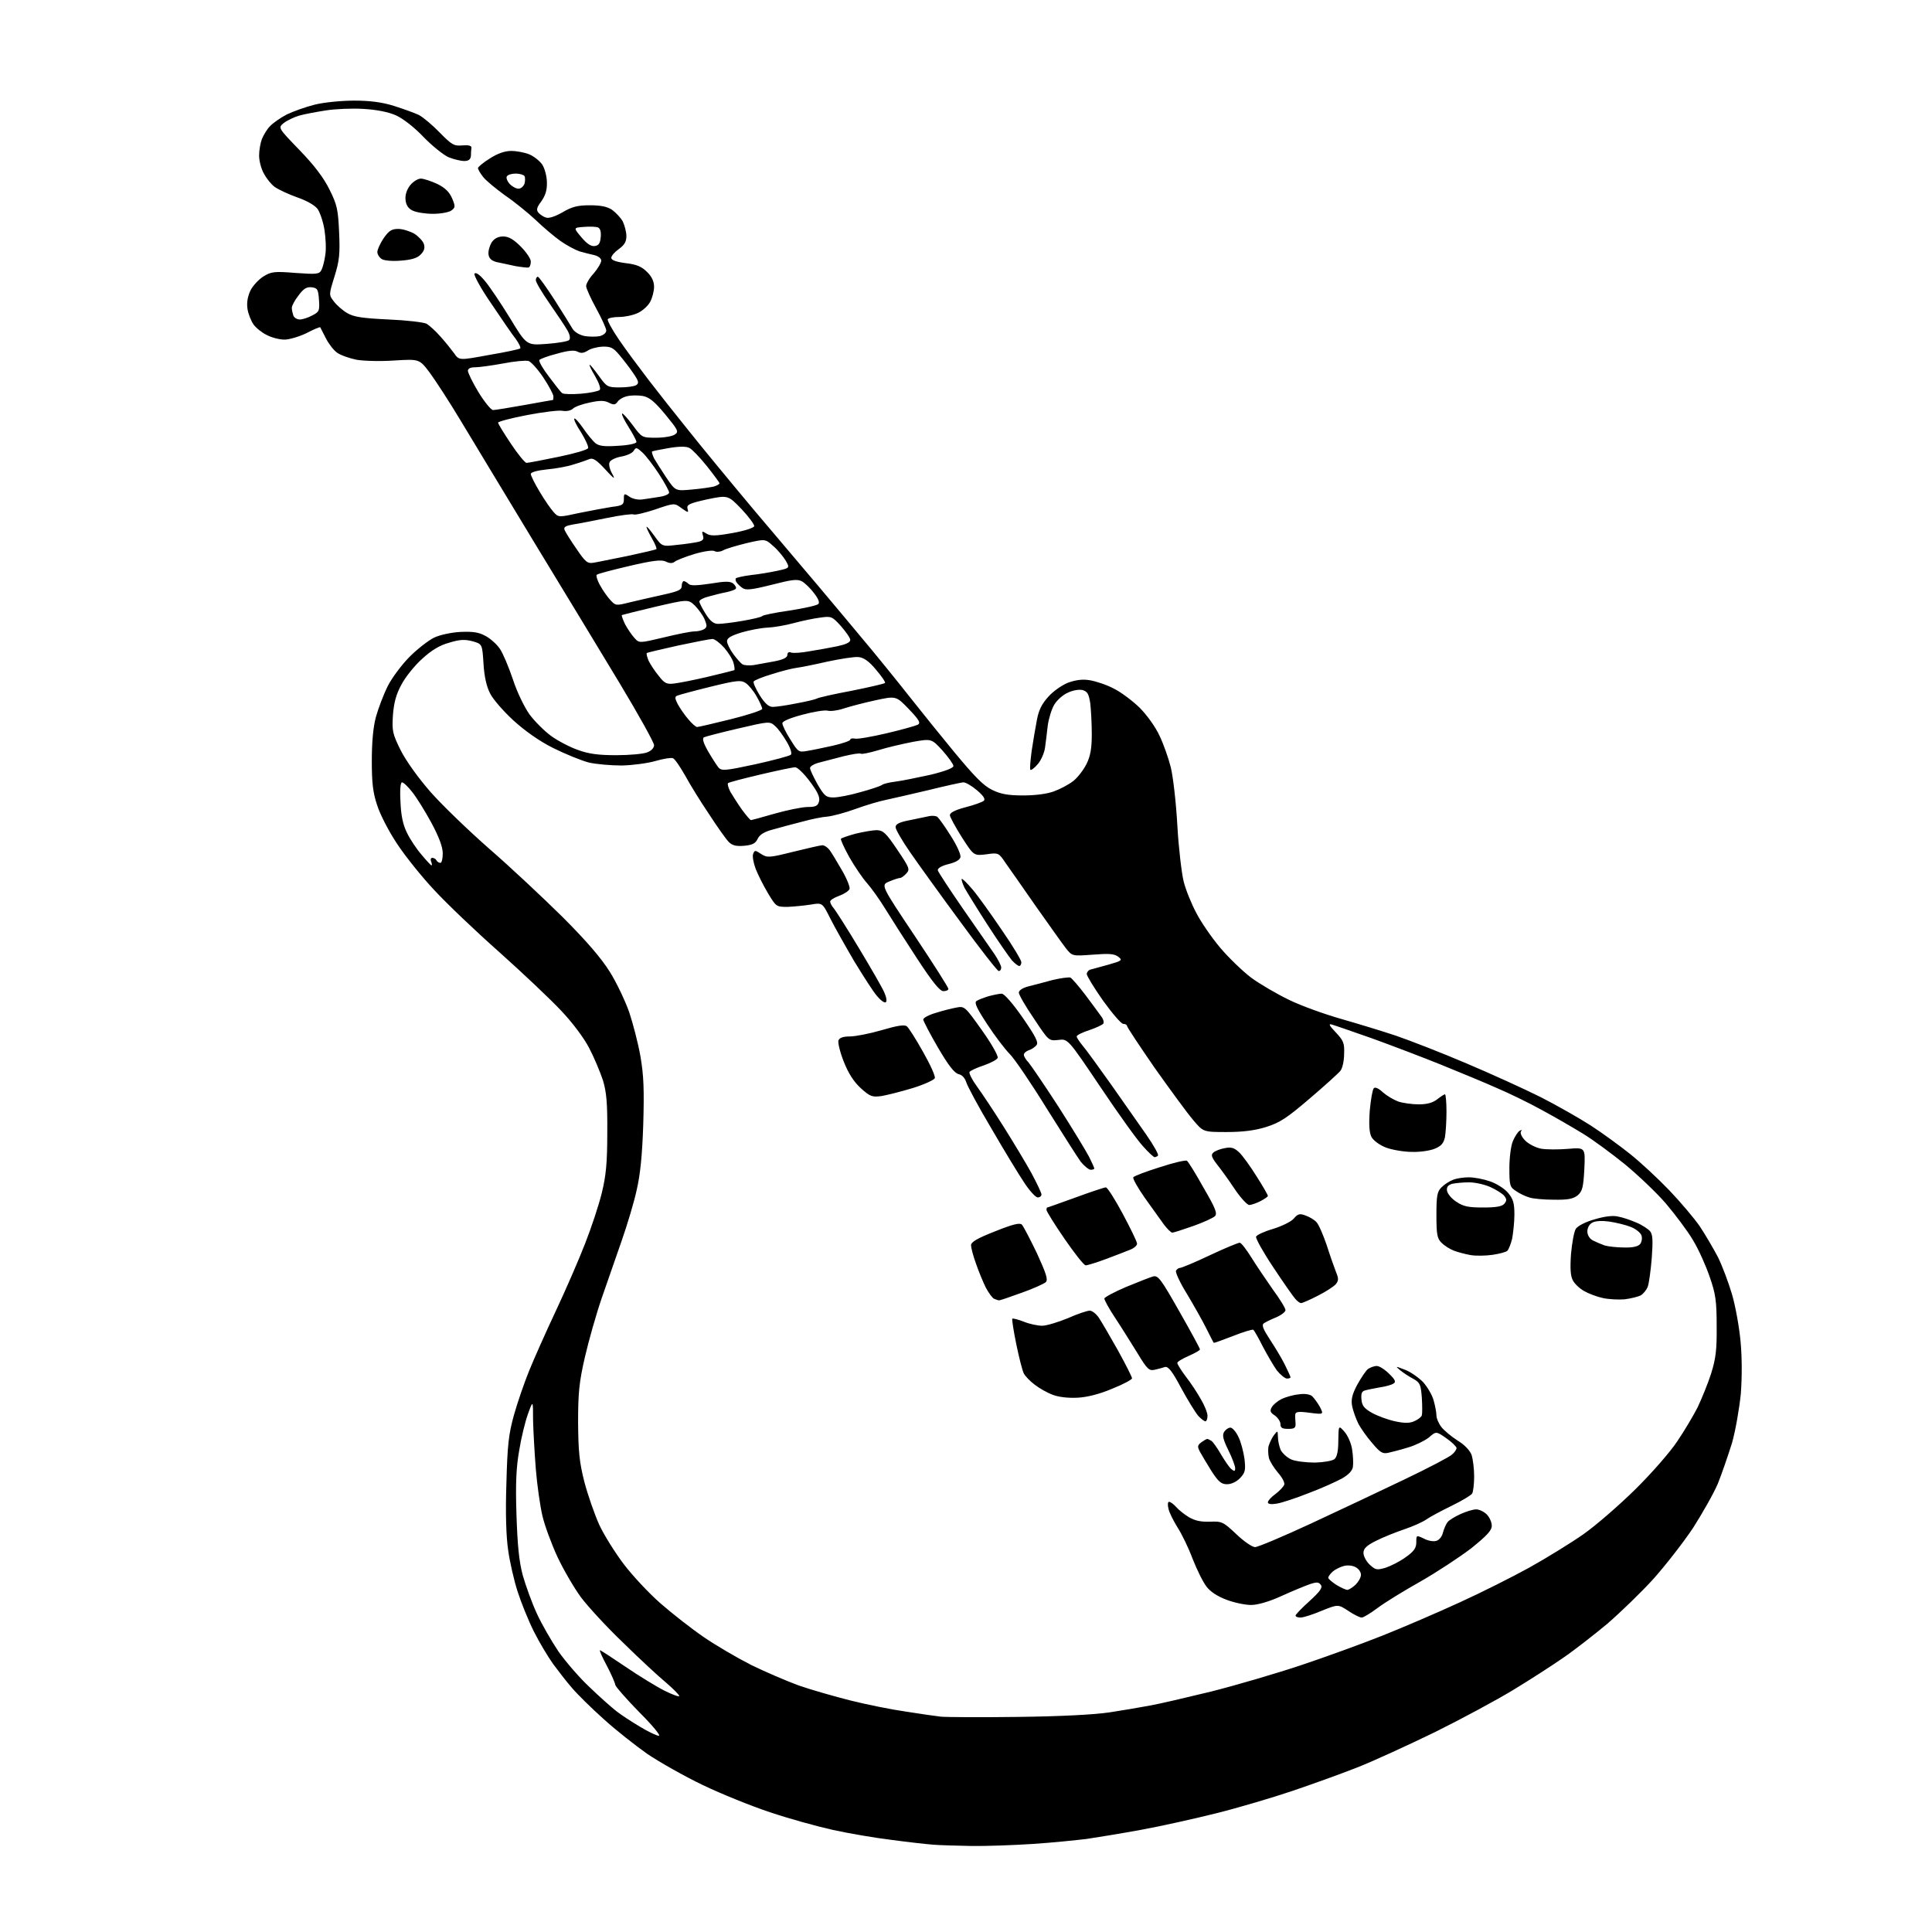 <?xml version="1.0" encoding="UTF-8" standalone="no"?>
<svg 
  version="1.1" 
  xmlns="http://www.w3.org/2000/svg" 
  xmlns:xlink="http://www.w3.org/1999/xlink" 
  xmlns:svg="http://www.w3.org/2000/svg"
  xmlns:rdf="http://www.w3.org/1999/02/22-rdf-syntax-ns#"
  xmlns:cc="http://creativecommons.org/ns#"
  xmlns:dc="http://purl.org/dc/elements/1.1/"
  viewBox="0 0 768 768"
  width="768"
  height="768"
>
<style>svg {background-color: white; }</style>"
<path stroke="none" fill="black" fill-rule="evenodd" d="M386.0,733.8C380.2,733.7 373.5,733.5 371.0,733.3C368.5,733.1 361.1,732.3 354.5,731.4C347.9,730.6 337.3,728.8 331.0,727.4C324.7,726.0 313.5,722.9 306.1,720.4C298.8,718.0 286.7,713.1 279.4,709.6C272.1,706.1 262.2,700.5 257.3,697.2C252.5,693.8 244.6,687.6 239.9,683.3C235.1,679.0 229.5,673.5 227.4,671.0C225.2,668.5 221.9,664.2 219.9,661.5C217.9,658.7 214.4,652.9 212.2,648.5C210.0,644.1 207.1,636.9 205.7,632.5C204.3,628.1 202.6,620.7 202.0,616.2C201.2,610.9 200.9,601.4 201.3,589.7C201.7,574.3 202.2,570.1 204.3,562.5C205.7,557.5 208.4,549.7 210.3,545.0C212.2,540.3 217.0,529.5 221.0,521.0C225.0,512.5 230.2,500.5 232.6,494.3C235.0,488.2 238.0,479.2 239.2,474.3C240.9,467.4 241.4,462.3 241.4,450.5C241.5,438.6 241.1,434.2 239.7,429.5C238.6,426.2 236.2,420.4 234.2,416.6C232.2,412.7 227.5,406.4 223.1,401.8C219.0,397.4 207.9,386.9 198.5,378.5C189.0,370.1 177.4,359.0 172.6,353.8C167.8,348.7 161.2,340.5 157.9,335.5C154.6,330.6 151.0,323.6 149.9,320.0C148.2,315.0 147.8,310.9 147.8,302.5C147.8,295.3 148.3,289.3 149.4,285.1C150.4,281.5 152.5,276.0 154.2,272.6C155.9,269.3 159.8,264.1 162.9,261.0C166.0,257.9 170.3,254.6 172.5,253.5C174.7,252.4 179.4,251.4 183.0,251.2C188.0,251.0 190.3,251.3 193.0,252.8C194.9,253.8 197.5,256.1 198.7,257.9C199.9,259.6 202.2,265.1 203.9,270.1C205.5,275.1 208.5,281.2 210.5,284.0C212.5,286.7 216.3,290.5 219.0,292.5C221.6,294.4 226.5,297.0 229.7,298.1C234.0,299.7 237.9,300.2 245.0,300.2C250.2,300.2 255.7,299.7 257.2,299.1C258.9,298.5 260.0,297.3 260.0,296.2C260.0,295.2 253.8,284.0 246.2,271.4C238.6,258.8 223.2,233.4 212.0,215.0C200.9,196.6 187.9,175.2 183.3,167.5C178.7,159.8 173.0,151.1 170.8,148.1C166.7,142.7 166.7,142.7 156.8,143.3C151.3,143.7 144.5,143.5 141.7,143.0C138.8,142.4 135.4,141.2 134.0,140.2C132.6,139.2 130.6,136.6 129.5,134.4C128.4,132.3 127.4,130.3 127.3,130.1C127.2,129.9 124.7,130.9 121.9,132.4C119.0,133.8 115.0,135.0 113.1,135.0C111.1,135.0 108.0,134.2 106.1,133.2C104.2,132.3 101.8,130.4 100.8,129.0C99.8,127.6 98.7,124.8 98.4,122.9C98.0,120.5 98.4,118.0 99.5,115.6C100.4,113.7 102.8,111.1 104.7,109.9C107.8,108.0 109.0,107.8 117.5,108.5C126.0,109.1 126.9,109.0 127.8,107.3C128.3,106.3 129.0,103.7 129.3,101.4C129.7,99.2 129.5,94.7 129.0,91.5C128.5,88.2 127.2,84.4 126.2,83.0C125.0,81.5 121.8,79.7 118.0,78.4C114.6,77.2 110.6,75.3 109.2,74.3C107.8,73.3 105.9,70.9 104.9,69.0C103.8,67.1 103.0,63.9 103.0,61.8C103.0,59.8 103.5,56.9 104.1,55.3C104.7,53.8 106.1,51.4 107.3,50.2C108.5,48.9 111.5,46.8 114.0,45.5C116.5,44.3 121.5,42.5 125.1,41.6C128.7,40.7 135.7,40.0 140.7,40.0C147.1,40.0 151.8,40.6 156.6,42.1C160.4,43.3 164.8,44.9 166.5,45.7C168.2,46.6 171.9,49.7 174.8,52.7C179.6,57.6 180.5,58.1 183.8,57.8C186.3,57.6 187.5,57.9 187.4,58.8C187.3,59.4 187.2,60.9 187.2,62.0C187.0,63.4 186.3,64.0 184.5,64.0C183.1,64.0 180.3,63.3 178.3,62.5C176.3,61.6 171.8,58.0 168.4,54.5C164.7,50.6 160.3,47.2 157.5,45.9C154.4,44.5 149.7,43.6 144.6,43.3C140.1,43.0 133.3,43.3 129.5,43.9C125.7,44.5 120.8,45.4 118.8,46.0C116.8,46.6 114.1,47.9 112.8,48.9C110.5,50.8 110.5,50.8 119.1,59.7C125.0,65.8 128.7,70.7 131.0,75.4C134.0,81.4 134.4,83.3 134.8,92.3C135.2,100.9 134.9,103.7 133.0,109.8C130.7,117.2 130.7,117.2 132.7,119.8C133.8,121.3 136.2,123.4 138.1,124.5C140.7,126.0 144.0,126.5 154.5,127.0C161.6,127.3 168.4,128.1 169.6,128.7C170.7,129.4 173.2,131.6 175.1,133.8C177.0,135.9 179.4,138.9 180.5,140.4C182.5,143.3 182.5,143.3 194.4,141.1C201.0,140.0 206.5,138.8 206.8,138.5C207.1,138.2 206.3,136.5 205.0,134.7C203.6,133.0 199.3,126.6 195.3,120.7C191.2,114.8 188.3,109.4 188.6,108.8C189.1,108.1 190.6,109.1 192.7,111.6C194.5,113.7 199.0,120.4 202.7,126.4C209.3,137.3 209.3,137.3 217.3,136.7C221.6,136.4 225.7,135.7 226.2,135.2C226.8,134.6 226.6,133.2 225.6,131.4C224.7,129.8 221.5,125.0 218.5,120.7C215.5,116.4 213.0,112.2 213.0,111.4C213.0,110.6 213.4,110.0 213.8,110.0C214.2,110.0 217.2,114.2 220.5,119.3C223.7,124.3 226.9,129.5 227.6,130.7C228.4,132.0 230.4,133.2 232.5,133.6C234.4,133.9 237.1,133.9 238.5,133.6C239.9,133.2 241.0,132.3 241.0,131.4C241.0,130.6 239.2,126.6 237.0,122.6C234.8,118.6 233.0,114.6 233.0,113.7C233.0,112.8 234.3,110.5 236.0,108.7C237.6,106.8 239.0,104.5 239.0,103.6C239.0,102.7 237.8,101.8 236.2,101.4C234.7,101.1 232.1,100.4 230.3,99.9C228.6,99.3 225.2,97.5 222.8,95.8C220.4,94.1 216.0,90.4 213.0,87.5C210.0,84.7 204.5,80.2 200.8,77.7C197.2,75.1 193.2,71.8 192.1,70.4C190.9,68.9 190.0,67.3 190.0,66.8C190.0,66.4 192.1,64.6 194.7,63.0C197.8,61.0 200.7,60.0 203.2,60.0C205.3,60.0 208.6,60.6 210.5,61.4C212.3,62.2 214.6,64.0 215.6,65.5C216.5,66.9 217.4,70.1 217.4,72.5C217.5,75.6 216.8,77.7 215.2,80.0C213.4,82.4 213.1,83.4 214.0,84.5C214.7,85.3 216.0,86.2 217.1,86.5C218.2,86.9 220.8,86.0 223.6,84.4C227.3,82.2 229.6,81.6 234.4,81.6C238.8,81.6 241.3,82.1 243.3,83.4C244.8,84.5 246.8,86.6 247.6,88.1C248.3,89.6 249.0,92.2 249.0,93.9C249.0,96.1 248.2,97.4 246.0,99.0C244.3,100.2 243.0,101.7 243.0,102.5C243.0,103.4 244.9,104.1 248.7,104.6C253.1,105.1 255.1,106.0 257.2,108.1C259.1,109.9 260.0,111.9 260.0,114.0C260.0,115.7 259.3,118.4 258.5,119.9C257.7,121.5 255.5,123.5 253.6,124.4C251.7,125.3 248.4,126.0 246.2,126.0C243.9,126.0 241.9,126.4 241.6,126.9C241.3,127.3 243.3,131.0 246.1,135.1C248.9,139.2 254.2,146.3 257.8,151.0C261.4,155.7 268.5,164.7 273.6,171.0C278.6,177.3 290.3,191.5 299.6,202.6C308.9,213.6 320.6,227.4 325.5,233.2C330.4,239.0 340.1,250.6 347.0,258.9C353.9,267.3 361.5,276.8 364.0,280.0C366.5,283.2 373.3,291.6 379.2,298.8C387.4,308.7 390.9,312.3 394.4,314.0C397.9,315.7 400.8,316.2 406.7,316.2C411.5,316.2 416.2,315.6 418.9,314.6C421.4,313.7 424.8,311.9 426.6,310.5C428.3,309.2 430.7,306.1 431.9,303.7C433.5,300.5 434.0,297.4 434.0,291.8C434.0,287.7 433.7,282.2 433.4,279.6C432.8,275.8 432.3,274.9 430.3,274.3C428.8,274.0 426.4,274.4 424.4,275.4C422.5,276.2 420.1,278.4 419.1,280.1C418.0,281.9 416.9,285.6 416.5,288.4C416.2,291.2 415.7,295.2 415.4,297.3C415.1,299.4 413.8,302.3 412.5,303.8C411.2,305.3 409.9,306.3 409.6,306.0C409.3,305.7 409.6,302.3 410.1,298.5C410.7,294.6 411.6,289.1 412.2,286.1C412.9,282.3 414.2,279.7 416.7,277.0C418.6,274.8 422.1,272.4 424.5,271.4C427.6,270.3 430.3,269.9 433.2,270.4C435.6,270.8 439.9,272.2 442.7,273.7C445.6,275.1 450.2,278.6 453.0,281.3C455.8,284.1 459.3,288.9 460.9,292.4C462.5,295.7 464.5,301.4 465.4,305.0C466.3,308.6 467.5,318.9 468.0,327.9C468.5,336.9 469.7,347.0 470.5,350.3C471.3,353.6 473.6,359.3 475.6,363.0C477.5,366.7 481.8,372.9 485.1,376.8C488.5,380.8 493.9,386.0 497.3,388.6C500.7,391.1 507.5,395.1 512.5,397.5C517.4,399.9 526.7,403.2 533.0,405.0C539.3,406.8 549.2,409.8 554.9,411.7C560.7,413.7 573.3,418.6 582.9,422.7C592.6,426.8 605.8,432.8 612.4,436.1C618.9,439.4 628.0,444.6 632.5,447.5C637.1,450.5 644.1,455.6 648.2,458.9C652.2,462.1 659.1,468.5 663.6,473.2C668.0,477.8 673.5,484.3 675.7,487.5C677.9,490.8 681.1,496.3 682.9,499.7C684.6,503.1 687.1,509.8 688.5,514.5C689.9,519.3 691.4,527.7 691.9,533.3C692.5,539.6 692.5,547.4 692.0,554.1C691.4,559.9 689.9,568.7 688.5,573.6C687.0,578.4 684.5,585.7 682.9,589.7C681.2,593.7 676.7,601.6 673.0,607.4C669.2,613.1 662.1,622.2 657.3,627.6C652.4,633.0 644.1,641.0 638.9,645.5C633.6,649.9 625.8,656.0 621.4,659.0C617.1,662.0 608.1,667.8 601.5,671.8C594.9,675.8 581.0,683.3 570.5,688.5C560.0,693.6 546.1,700.0 539.5,702.6C532.9,705.2 521.2,709.4 513.5,712.0C505.8,714.6 492.3,718.6 483.5,720.8C474.7,723.0 461.2,726.0 453.5,727.4C445.8,728.8 436.1,730.4 432.0,731.0C427.9,731.5 418.2,732.5 410.5,733.0C402.8,733.5 391.8,733.9 386.0,733.8zM261.9,690.0C262.8,690.0 259.3,685.8 254.2,680.7C249.1,675.5 244.8,670.6 244.6,669.8C244.5,669.0 243.0,665.5 241.2,662.1C239.4,658.8 238.2,656.0 238.5,656.0C238.8,656.0 243.4,659.0 248.7,662.6C254.0,666.2 261.0,670.5 264.2,672.1C267.4,673.7 270.0,674.6 270.0,674.2C270.0,673.7 267.6,671.3 264.8,668.9C261.9,666.5 254.2,659.4 247.7,653.0C241.1,646.7 233.6,638.5 230.9,634.9C228.2,631.2 224.0,624.0 221.6,618.9C219.2,613.7 216.5,606.4 215.6,602.5C214.7,598.6 213.5,590.3 213.0,584.0C212.5,577.7 212.0,568.9 211.9,564.5C211.9,556.5 211.9,556.5 209.9,562.0C208.8,565.0 207.2,571.5 206.4,576.5C205.2,583.3 204.9,589.6 205.3,602.0C205.7,614.2 206.3,620.5 207.8,626.2C209.0,630.4 211.5,637.3 213.4,641.4C215.3,645.6 219.2,652.3 222.0,656.5C224.9,660.6 230.4,667.0 234.4,670.7C238.3,674.5 243.1,678.7 245.0,680.2C246.9,681.7 251.2,684.5 254.4,686.4C257.7,688.4 261.1,690.0 261.9,690.0zM404.5,682.5C421.7,682.3 434.9,681.6 441.0,680.7C446.2,679.9 453.4,678.7 457.0,678.0C460.6,677.4 471.6,674.8 481.5,672.4C491.4,669.9 507.4,665.2 517.0,662.0C526.6,658.8 541.2,653.5 549.5,650.2C557.8,646.9 571.5,641.0 580.2,637.0C588.8,633.1 601.3,626.8 608.0,623.1C614.8,619.3 624.4,613.4 629.4,609.9C634.4,606.4 643.7,598.3 650.1,592.0C656.5,585.7 664.0,577.1 666.7,573.0C669.5,568.9 673.1,562.8 674.8,559.5C676.4,556.1 678.9,550.1 680.2,546.0C682.1,539.9 682.5,536.4 682.4,527.0C682.4,517.2 682.0,514.3 679.6,507.5C678.1,503.1 675.2,496.6 673.0,493.0C670.9,489.4 666.0,482.9 662.2,478.4C658.4,474.0 651.0,467.0 645.9,462.8C640.7,458.6 633.4,453.2 629.5,450.8C625.6,448.4 618.2,444.1 613.0,441.3C607.8,438.4 599.7,434.5 595.0,432.5C590.3,430.4 580.4,426.3 573.0,423.3C565.6,420.3 553.2,415.6 545.5,412.8C537.8,410.1 530.6,407.6 529.5,407.3C528.0,406.8 528.3,407.6 531.0,410.4C534.1,413.7 534.5,414.7 534.3,419.1C534.3,421.8 533.6,424.8 532.8,425.7C532.1,426.6 526.6,431.6 520.6,436.7C511.5,444.5 508.7,446.3 503.3,448.0C498.8,449.4 494.0,450.0 487.6,450.0C478.3,450.0 478.3,450.0 474.2,445.1C471.9,442.4 465.1,433.1 459.0,424.5C453.0,415.8 448.0,408.3 448.0,407.8C448.0,407.4 447.3,407.0 446.5,407.0C445.7,407.0 442.1,402.8 438.5,397.8C434.9,392.7 432.0,387.9 432.0,387.2C432.0,386.5 432.6,385.8 433.2,385.5C433.9,385.3 437.2,384.4 440.5,383.5C446.1,381.9 446.3,381.7 444.5,380.3C442.9,379.1 440.8,379.0 434.3,379.5C426.2,380.1 426.2,380.1 423.6,376.8C422.2,375.0 416.9,367.5 411.8,360.3C406.7,353.0 401.3,345.2 399.7,343.0C397.0,339.0 396.9,338.9 392.1,339.6C387.1,340.2 387.1,340.2 382.4,332.9C379.8,328.8 377.7,324.9 377.6,324.1C377.5,323.1 379.6,322.0 383.8,320.9C387.3,320.0 390.6,318.8 391.1,318.3C391.8,317.6 390.8,316.2 388.3,314.1C386.3,312.4 383.9,311.0 383.0,311.0C382.2,311.0 375.9,312.4 369.0,314.1C362.1,315.7 354.5,317.5 352.0,318.0C349.5,318.5 344.1,320.1 340.0,321.6C335.9,323.1 330.9,324.4 329.0,324.6C327.1,324.7 322.6,325.6 319.0,326.6C315.4,327.5 310.2,328.9 307.4,329.7C303.8,330.6 302.0,331.8 301.2,333.4C300.4,335.2 299.2,335.9 295.9,336.2C292.7,336.5 291.1,336.1 289.7,334.7C288.7,333.7 285.2,328.8 281.9,323.7C278.5,318.7 274.2,311.7 272.3,308.2C270.3,304.7 268.2,301.6 267.5,301.4C266.8,301.1 263.7,301.6 260.6,302.5C257.5,303.4 251.5,304.2 247.2,304.3C243.0,304.3 237.0,303.8 234.0,303.1C231.0,302.3 224.6,299.7 219.8,297.3C214.2,294.5 208.5,290.4 204.0,286.3C200.1,282.7 195.9,277.9 194.8,275.6C193.4,272.9 192.5,268.9 192.2,263.8C191.7,256.0 191.7,256.0 187.8,254.9C184.7,254.1 182.7,254.2 178.5,255.5C174.8,256.5 171.5,258.5 167.8,261.9C164.8,264.6 161.1,269.2 159.6,272.1C157.5,275.9 156.6,279.2 156.2,284.2C155.8,290.6 156.0,291.6 159.3,298.3C161.5,302.6 166.3,309.3 171.3,315.0C175.9,320.2 186.4,330.3 194.6,337.5C202.8,344.6 215.8,356.8 223.6,364.5C233.2,374.1 239.1,381.0 242.4,386.3C245.1,390.6 248.5,397.8 250.1,402.3C251.6,406.8 253.7,414.8 254.6,420.0C255.9,427.5 256.1,433.3 255.7,447.0C255.3,459.3 254.5,467.0 253.1,473.0C252.1,477.7 249.4,486.7 247.2,493.0C245.0,499.3 241.4,509.7 239.2,516.0C237.0,522.4 234.0,533.0 232.5,539.5C230.2,549.5 229.8,553.8 229.8,565.5C229.9,577.1 230.3,581.2 232.3,589.1C233.7,594.4 236.4,602.1 238.2,606.1C240.1,610.2 244.5,617.2 247.9,621.7C251.3,626.2 257.9,633.3 262.6,637.4C267.3,641.5 275.1,647.6 279.8,650.8C284.6,654.1 293.0,659.0 298.5,661.8C304.0,664.5 312.6,668.2 317.5,670.0C322.4,671.7 331.8,674.4 338.2,676.0C344.6,677.6 354.5,679.6 360.2,680.4C365.9,681.3 372.1,682.2 374.0,682.4C375.9,682.6 389.6,682.7 404.5,682.5zM517.0,643.0C515.9,643.0 515.0,642.7 515.0,642.2C515.0,641.8 517.5,639.2 520.5,636.5C524.7,632.7 525.8,631.1 525.1,630.1C524.3,628.9 523.5,628.8 520.8,629.7C519.0,630.3 513.9,632.4 509.5,634.4C504.5,636.7 499.9,638.0 497.3,638.0C495.0,638.0 490.6,637.1 487.5,635.9C484.0,634.6 481.1,632.7 479.6,630.7C478.2,628.9 475.8,624.0 474.1,619.7C472.5,615.4 469.8,609.8 468.1,607.2C466.5,604.6 464.8,601.3 464.5,599.8C464.1,598.2 464.2,597.0 464.7,597.0C465.3,597.0 466.5,597.9 467.5,599.0C468.5,600.2 470.8,602.0 472.6,603.1C475.0,604.5 477.3,605.0 480.9,604.9C485.7,604.7 486.2,604.9 491.4,609.8C494.4,612.7 497.8,615.0 498.9,615.0C500.0,615.0 510.0,610.8 521.2,605.6C532.4,600.4 549.1,592.5 558.5,588.0C567.9,583.5 576.3,579.1 577.2,578.2C578.2,577.4 579.0,576.2 579.0,575.6C578.9,575.0 577.1,573.2 574.9,571.7C570.9,568.9 570.9,568.9 567.9,571.5C566.2,572.8 562.5,574.6 559.7,575.4C556.8,576.3 553.3,577.2 551.9,577.5C549.7,578.0 548.7,577.5 545.6,573.8C543.5,571.4 541.0,567.9 540.0,566.0C539.0,564.0 537.9,560.9 537.5,559.0C537.0,556.3 537.5,554.3 539.5,550.5C541.0,547.8 542.9,544.9 543.8,544.2C544.7,543.6 546.2,543.0 547.3,543.0C548.3,543.0 550.5,544.4 552.2,546.1C554.7,548.5 555.0,549.4 553.9,550.0C553.2,550.5 550.7,551.2 548.5,551.5C546.3,551.9 543.7,552.4 542.7,552.7C541.3,553.0 541.0,554.0 541.2,556.3C541.4,558.8 542.3,559.9 545.5,561.7C547.7,562.9 551.8,564.4 554.6,565.0C558.4,565.8 560.4,565.8 562.3,564.9C563.7,564.3 565.1,563.2 565.2,562.6C565.4,562.0 565.4,558.9 565.2,555.6C564.8,550.4 564.5,549.6 561.8,548.1C560.1,547.2 557.8,545.7 556.6,544.7C554.6,543.0 554.6,543.0 558.5,544.5C560.7,545.3 563.9,547.6 565.7,549.4C567.4,551.3 569.3,554.5 569.9,556.7C570.5,558.8 571.0,561.5 571.0,562.6C571.0,563.8 571.9,565.9 573.0,567.3C574.1,568.7 577.0,571.1 579.5,572.7C582.2,574.3 584.4,576.7 585.0,578.4C585.5,580.0 586.0,583.8 586.0,586.9C586.0,590.0 585.6,593.1 585.2,593.7C584.8,594.4 581.1,596.6 577.0,598.6C572.9,600.6 568.4,603.0 567.0,604.0C565.6,605.0 561.6,606.8 558.0,608.0C554.5,609.2 549.5,611.2 546.8,612.6C543.2,614.4 542.0,615.6 542.0,617.3C542.0,618.6 543.1,620.7 544.5,622.0C546.8,624.1 547.3,624.2 550.8,623.2C552.9,622.5 556.5,620.7 558.8,619.0C562.1,616.7 563.0,615.3 563.0,613.1C563.0,610.2 563.0,610.2 566.0,611.6C567.6,612.5 569.9,612.9 571.0,612.5C572.1,612.2 573.3,610.7 573.6,609.2C574.0,607.7 574.8,605.9 575.4,605.1C576.0,604.3 578.3,602.9 580.5,601.9C582.7,600.9 585.5,600.0 586.8,600.0C588.0,600.0 589.9,600.9 591.0,602.0C592.1,603.1 593.0,605.1 593.0,606.5C593.0,608.4 591.1,610.4 584.8,615.5C580.2,619.0 571.1,625.0 564.6,628.7C558.0,632.4 550.4,637.1 547.6,639.2C544.8,641.3 542.0,643.0 541.3,643.0C540.5,643.0 538.1,641.8 535.9,640.3C531.9,637.7 531.9,637.7 525.4,640.3C521.9,641.8 518.1,643.0 517.0,643.0zM535.6,632.0C536.1,632.0 537.6,631.1 538.8,630.0C540.0,628.8 541.0,627.1 541.0,626.0C541.0,624.9 540.1,623.6 538.9,623.0C537.8,622.3 535.6,622.1 534.2,622.5C532.7,622.9 530.7,623.9 529.8,624.7C528.8,625.6 528.0,626.7 528.0,627.2C528.0,627.6 529.5,628.9 531.2,630.0C533.0,631.1 535.0,632.0 535.6,632.0zM507.6,597.7C505.3,598.1 504.0,597.9 504.0,597.2C504.0,596.6 505.3,595.1 507.0,593.9C508.6,592.7 510.2,591.0 510.5,590.2C510.8,589.4 509.7,587.3 508.0,585.4C506.4,583.5 504.7,580.8 504.4,579.5C504.1,578.1 504.0,576.0 504.3,574.8C504.7,573.5 505.6,571.6 506.4,570.5C507.9,568.6 507.9,568.6 508.0,571.2C508.0,572.7 508.5,575.0 509.1,576.4C509.8,577.7 511.7,579.5 513.4,580.2C515.1,580.9 519.3,581.4 522.8,581.4C526.2,581.3 529.7,580.7 530.5,580.0C531.5,579.1 532.0,576.8 532.0,572.6C532.1,566.5 532.1,566.5 534.5,569.2C535.8,570.7 537.2,573.9 537.5,576.3C537.9,578.7 538.0,581.8 537.8,583.1C537.6,584.6 536.1,586.2 533.5,587.7C531.3,588.9 525.4,591.6 520.3,593.5C515.3,595.5 509.5,597.4 507.6,597.7zM487.8,590.0C485.5,590.0 484.4,589.1 481.6,584.8C479.8,581.9 477.7,578.4 477.0,577.1C475.9,575.0 476.0,574.5 477.6,573.3C478.6,572.6 479.6,572.0 479.9,572.0C480.2,572.0 481.0,572.4 481.6,572.8C482.2,573.2 483.9,575.6 485.4,578.2C486.9,580.7 488.7,583.4 489.5,584.0C490.7,585.0 491.0,584.9 491.0,583.6C491.0,582.8 489.8,579.5 488.3,576.5C486.2,572.2 485.8,570.6 486.6,569.2C487.2,568.3 488.3,567.5 489.1,567.5C489.9,567.5 491.3,569.1 492.3,571.2C493.3,573.2 494.3,577.1 494.7,579.9C495.2,584.4 495.0,585.4 493.0,587.5C491.6,589.0 489.5,590.0 487.8,590.0zM512.1,568.0C509.7,568.0 509.0,567.6 509.0,566.1C509.0,565.1 508.0,563.6 506.8,562.7C504.9,561.5 504.7,560.8 505.6,559.3C506.2,558.3 507.9,556.9 509.5,556.1C511.0,555.4 514.0,554.5 516.1,554.3C518.5,553.9 520.6,554.2 521.6,555.0C522.4,555.8 523.8,557.7 524.7,559.3C526.2,562.3 526.2,562.3 520.6,561.6C516.3,561.0 515.0,561.2 514.9,562.2C514.8,562.9 514.9,564.5 515.0,565.8C515.1,567.6 514.6,568.0 512.1,568.0zM479.2,565.0C478.7,565.0 477.4,564.0 476.3,562.8C475.2,561.5 472.1,556.5 469.5,551.7C466.0,545.1 464.4,543.1 463.1,543.4C462.2,543.7 460.4,544.2 459.0,544.5C456.8,545.0 456.0,544.3 452.1,537.8C449.6,533.8 445.7,527.5 443.3,523.9C440.9,520.3 439.0,516.8 439.0,516.2C439.0,515.7 442.9,513.6 447.6,511.6C452.4,509.6 457.3,507.7 458.4,507.4C460.4,506.9 461.6,508.6 468.8,521.3C473.3,529.2 477.0,536.0 477.0,536.4C477.0,536.8 475.0,537.9 472.5,539.0C470.0,540.1 468.0,541.3 468.0,541.8C468.0,542.3 469.5,544.7 471.3,547.1C473.2,549.5 475.9,553.6 477.3,556.1C478.8,558.6 480.0,561.6 480.0,562.8C480.0,564.0 479.6,565.0 479.2,565.0zM428.5,555.6C424.8,555.8 421.0,555.4 418.6,554.5C416.4,553.7 413.2,551.9 411.4,550.5C409.5,549.1 407.6,547.1 407.0,546.0C406.4,544.9 405.1,539.7 404.0,534.4C402.9,529.0 402.2,524.5 402.4,524.2C402.7,524.0 404.7,524.5 407.0,525.4C409.2,526.3 412.5,527.0 414.3,527.0C416.0,527.0 420.6,525.6 424.5,524.0C428.3,522.3 432.2,521.0 433.2,521.0C434.1,521.0 435.7,522.2 436.8,523.8C437.8,525.3 441.2,531.1 444.4,536.8C447.5,542.4 450.0,547.4 450.0,547.9C450.0,548.4 446.5,550.3 442.2,552.0C437.3,554.1 432.3,555.4 428.5,555.6zM511.6,548.0C510.8,548.0 509.0,546.5 507.6,544.8C506.3,543.0 503.8,538.7 502.0,535.3C500.3,531.9 498.6,528.9 498.2,528.6C497.8,528.4 494.1,529.5 490.1,531.1C486.0,532.7 482.6,533.9 482.5,533.8C482.3,533.6 481.0,531.0 479.5,528.0C478.0,525.0 474.5,518.8 471.8,514.3C469.0,509.8 467.1,505.6 467.5,505.1C467.8,504.5 468.6,504.0 469.1,504.0C469.7,504.0 475.0,501.8 480.9,499.0C486.8,496.2 492.2,494.0 492.8,494.0C493.4,494.0 495.4,496.6 497.4,499.8C499.3,502.9 503.2,508.6 505.9,512.5C508.7,516.3 511.0,520.0 511.0,520.8C511.0,521.5 509.3,522.8 507.2,523.7C505.2,524.5 503.0,525.6 502.3,526.1C501.5,526.8 502.2,528.5 504.7,532.3C506.6,535.2 509.3,539.6 510.6,542.2C511.9,544.8 513.0,547.2 513.0,547.5C513.0,547.8 512.3,548.0 511.6,548.0zM517.2,518.0C516.7,518.0 515.6,517.2 514.8,516.2C514.0,515.3 510.0,509.6 506.1,503.7C502.1,497.7 499.1,492.3 499.3,491.6C499.6,490.9 502.6,489.5 506.1,488.5C509.6,487.4 513.3,485.6 514.3,484.4C515.9,482.5 516.7,482.3 519.0,483.2C520.5,483.7 522.5,484.9 523.3,485.8C524.2,486.7 526.0,490.9 527.4,495.0C528.7,499.1 530.4,503.9 531.1,505.7C532.2,508.3 532.1,509.1 531.0,510.5C530.2,511.4 527.0,513.5 523.8,515.1C520.7,516.7 517.7,518.0 517.2,518.0zM397.1,516.9C396.8,516.9 395.9,516.6 395.2,516.3C394.5,516.0 393.0,514.0 391.8,511.7C390.7,509.4 388.9,505.1 387.9,502.1C386.8,499.1 386.0,495.9 386.0,495.0C386.0,493.7 388.6,492.2 395.5,489.5C402.7,486.6 405.4,486.0 406.2,486.8C406.8,487.4 409.5,492.6 412.2,498.2C415.9,506.3 416.7,508.7 415.7,509.7C415.0,510.3 410.7,512.3 406.1,513.9C401.4,515.6 397.4,517.0 397.1,516.9zM645.8,516.5C643.4,516.7 639.5,516.5 637.2,516.0C634.8,515.5 631.4,514.2 629.7,513.2C627.9,512.2 625.9,510.3 625.2,508.9C624.3,507.2 624.1,504.2 624.5,498.5C624.9,494.1 625.7,489.6 626.4,488.5C627.2,487.3 630.3,485.7 633.9,484.7C637.9,483.5 641.2,483.1 643.2,483.6C645.0,483.9 648.2,485.0 650.5,486.0C652.7,486.9 655.1,488.5 655.9,489.4C657.0,490.7 657.1,493.1 656.6,500.1C656.2,505.0 655.5,510.2 655.0,511.5C654.5,512.8 653.2,514.4 652.1,515.0C651.0,515.5 648.2,516.2 645.8,516.5zM431.6,503.0C430.9,503.0 427.2,498.3 423.2,492.5C419.2,486.7 416.0,481.5 416.0,481.0C416.0,480.4 416.1,480.0 416.3,480.0C416.5,480.0 421.5,478.2 427.6,476.0C433.6,473.8 439.0,472.0 439.6,472.0C440.2,472.0 443.2,476.7 446.3,482.5C449.4,488.3 452.0,493.6 452.0,494.4C452.0,495.1 450.8,496.2 449.2,496.8C447.7,497.4 443.4,499.1 439.6,500.5C435.9,501.9 432.2,503.0 431.6,503.0zM593.4,498.8C590.7,499.2 586.7,499.3 584.5,498.9C582.3,498.5 579.3,497.7 577.8,497.1C576.3,496.5 574.2,495.2 573.0,494.0C571.3,492.3 571.0,490.7 571.0,483.0C571.0,475.3 571.3,473.7 573.0,472.0C574.2,470.8 576.2,469.5 577.6,469.0C579.0,468.4 581.8,468.0 583.9,468.0C586.0,468.0 589.7,468.7 592.3,469.6C594.9,470.5 598.1,472.5 599.5,474.2C601.5,476.6 602.0,478.2 602.0,482.8C602.0,485.9 601.5,490.2 601.1,492.4C600.6,494.5 599.7,496.7 599.2,497.2C598.7,497.7 596.1,498.4 593.4,498.8zM645.6,495.9C649.0,496.0 651.2,495.5 652.0,494.5C652.6,493.7 652.9,492.2 652.5,491.1C652.2,490.1 650.3,488.5 648.2,487.7C646.2,486.9 642.4,486.0 639.8,485.6C636.9,485.2 634.3,485.3 633.0,486.0C631.8,486.6 631.0,488.1 631.0,489.5C631.0,491.0 631.9,492.4 633.2,493.1C634.4,493.7 636.5,494.6 637.9,495.1C639.3,495.5 642.8,495.9 645.6,495.9zM466.0,490.0C465.5,490.0 464.0,488.5 462.7,486.8C461.4,485.0 458.0,480.2 455.1,476.2C452.3,472.2 450.2,468.5 450.5,468.0C450.8,467.5 455.5,465.7 461.0,464.0C466.4,462.2 471.3,461.1 471.8,461.4C472.3,461.7 475.3,466.5 478.4,472.1C483.3,480.5 484.0,482.4 482.9,483.5C482.1,484.2 478.2,486.0 474.2,487.4C470.2,488.8 466.5,490.0 466.0,490.0zM589.5,480.0C594.7,480.0 597.1,479.6 598.0,478.5C599.0,477.3 599.0,476.7 597.9,475.3C597.1,474.4 594.7,472.9 592.5,471.9C590.3,470.9 586.5,470.0 584.0,470.0C581.5,470.0 578.5,470.3 577.2,470.6C575.6,471.1 575.0,471.9 575.2,473.3C575.4,474.5 577.0,476.5 578.9,477.7C581.7,479.6 583.7,480.0 589.5,480.0zM496.6,479.0C495.8,479.0 493.2,476.2 490.9,472.8C488.6,469.3 485.4,464.9 483.8,462.9C481.5,459.9 481.3,459.0 482.4,458.1C483.1,457.5 485.1,456.7 486.9,456.4C489.4,455.9 490.6,456.2 492.6,458.1C493.9,459.3 497.0,463.6 499.5,467.6C502.0,471.5 504.0,475.0 504.0,475.4C504.0,475.7 502.7,476.6 501.0,477.5C499.4,478.3 497.4,479.0 496.6,479.0zM617.6,476.9C613.7,476.9 609.3,476.5 607.9,476.0C606.5,475.6 604.1,474.5 602.7,473.5C600.2,471.9 600.0,471.3 600.0,464.4C600.0,460.3 600.6,455.4 601.4,453.6C602.2,451.7 603.4,449.9 604.1,449.5C604.9,449.0 605.1,449.1 604.6,449.8C604.2,450.5 605.0,452.1 606.3,453.4C607.7,454.8 610.5,456.2 612.5,456.6C614.6,457.0 619.4,457.0 623.2,456.7C630.2,456.1 630.2,456.1 629.8,464.7C629.4,472.1 629.0,473.6 627.1,475.2C625.3,476.6 623.2,477.0 617.6,476.9zM412.5,476.0C411.7,476.0 409.3,473.4 407.2,470.2C405.1,467.1 399.2,457.4 394.1,448.6C388.9,439.9 384.5,431.6 384.1,430.2C383.6,428.6 382.5,427.3 381.1,427.0C379.4,426.6 377.0,423.5 372.9,416.5C369.7,411.0 367.1,406.0 367.0,405.3C367.0,404.6 369.3,403.4 372.1,402.6C374.9,401.7 378.6,400.8 380.3,400.5C383.4,399.9 383.7,400.2 390.3,409.5C394.1,414.8 396.9,419.8 396.6,420.5C396.4,421.2 393.9,422.5 391.1,423.5C388.3,424.4 385.8,425.6 385.4,426.1C385.1,426.6 386.4,429.2 388.3,431.8C390.2,434.4 395.0,441.6 398.9,447.8C402.8,454.0 407.8,462.3 410.0,466.3C412.2,470.4 414.0,474.2 414.0,474.8C414.0,475.5 413.3,476.0 412.5,476.0zM433.6,465.0C432.8,465.0 431.0,463.5 429.6,461.8C428.3,460.0 422.2,450.4 416.0,440.5C409.9,430.6 403.3,420.9 401.4,419.0C399.5,417.1 395.4,411.7 392.4,407.1C388.2,400.7 387.2,398.5 388.2,397.9C388.9,397.4 391.1,396.6 393.0,396.0C394.9,395.5 397.3,395.0 398.2,395.0C399.2,395.0 402.6,398.9 406.5,404.5C411.8,412.2 412.9,414.4 412.0,415.5C411.3,416.3 410.0,417.2 408.9,417.5C407.9,417.9 407.0,418.6 407.0,419.3C407.0,419.9 407.8,421.3 408.9,422.4C409.9,423.6 415.3,431.5 420.8,440.0C426.3,448.6 431.7,457.5 432.9,459.8C434.0,462.0 435.0,464.2 435.0,464.5C435.0,464.8 434.3,465.0 433.6,465.0zM459.0,460.0C458.6,460.0 456.5,458.1 454.4,455.7C452.2,453.4 444.6,442.8 437.5,432.2C424.5,412.9 424.5,412.9 420.7,413.4C416.9,413.8 416.9,413.8 411.0,404.9C407.7,400.1 405.0,395.4 405.0,394.6C405.0,393.7 406.5,392.7 408.8,392.1C410.8,391.6 415.1,390.5 418.3,389.6C421.6,388.8 424.8,388.4 425.5,388.6C426.1,388.9 428.9,392.1 431.6,395.7C434.3,399.3 437.1,403.1 437.8,404.1C438.6,405.1 438.9,406.3 438.6,406.9C438.2,407.4 435.7,408.6 433.0,409.5C430.2,410.4 428.0,411.5 428.0,412.0C428.0,412.5 429.1,414.1 430.4,415.7C431.7,417.2 436.7,424.1 441.6,431.0C446.4,437.9 452.8,446.9 455.7,451.1C458.6,455.3 460.7,459.0 460.3,459.4C460.0,459.7 459.3,460.0 459.0,460.0zM561.3,457.9C558.1,457.9 553.5,457.1 551.0,456.2C548.4,455.2 546.0,453.4 545.2,452.0C544.3,450.2 544.1,447.2 544.5,441.5C544.9,437.1 545.6,433.1 546.1,432.6C546.6,432.0 548.0,432.6 549.7,434.2C551.3,435.6 554.0,437.2 555.9,437.9C557.8,438.5 561.4,439.0 564.0,439.0C567.2,439.0 569.5,438.4 571.3,437.0C572.7,435.9 574.1,435.0 574.4,435.0C574.7,435.0 575.0,438.1 575.0,441.9C575.0,445.7 574.7,450.2 574.4,452.0C573.9,454.4 572.9,455.6 570.4,456.6C568.6,457.4 564.5,458.0 561.3,457.9zM350.4,435.7C346.7,436.2 345.9,435.9 342.2,432.6C339.4,430.0 337.3,426.8 335.4,422.0C333.9,418.2 333.0,414.4 333.3,413.6C333.7,412.5 335.2,412.0 337.9,412.0C340.0,412.0 345.7,410.9 350.5,409.5C356.6,407.7 359.6,407.2 360.5,408.0C361.2,408.5 364.1,413.1 366.9,418.1C369.8,423.2 371.9,427.8 371.6,428.6C371.3,429.3 367.4,431.1 362.9,432.5C358.3,433.9 352.7,435.3 350.4,435.7zM352.1,398.4C351.6,398.8 350.0,397.6 348.6,395.9C347.1,394.2 343.1,387.9 339.5,382.0C336.0,376.0 331.7,368.4 330.0,365.0C326.9,358.8 326.9,358.8 322.2,359.6C319.6,360.0 315.5,360.4 313.0,360.5C308.6,360.5 308.5,360.4 305.3,355.1C303.5,352.1 301.3,347.7 300.4,345.4C299.5,343.0 299.0,340.3 299.4,339.4C300.0,337.9 300.2,337.9 302.6,339.5C305.0,341.0 305.7,341.0 315.3,338.6C321.0,337.2 326.2,336.0 326.9,336.0C327.7,336.0 328.9,336.8 329.7,337.8C330.4,338.7 332.6,342.3 334.6,345.8C336.6,349.2 338.0,352.7 337.7,353.4C337.4,354.2 335.5,355.4 333.6,356.1C331.6,356.8 330.0,357.8 330.0,358.4C330.0,358.9 330.6,360.1 331.3,360.9C332.1,361.8 336.7,369.0 341.5,377.0C346.3,385.0 350.9,392.9 351.6,394.7C352.4,396.5 352.6,398.1 352.1,398.4zM375.0,394.0C373.6,394.0 370.6,390.3 364.4,380.8C359.7,373.6 354.0,364.7 351.8,361.1C349.6,357.5 346.3,352.9 344.6,351.0C342.9,349.1 339.7,344.4 337.6,340.7C335.5,336.9 334.0,333.6 334.3,333.4C334.6,333.1 337.2,332.2 340.1,331.4C343.1,330.7 346.9,330.0 348.5,330.0C351.1,330.1 352.2,331.1 356.7,337.8C361.5,344.9 361.8,345.6 360.3,347.2C359.4,348.2 358.3,349.0 357.8,349.0C357.3,349.0 355.4,349.6 353.5,350.4C350.1,351.8 350.1,351.8 363.6,372.0C371.0,383.1 377.0,392.5 377.0,393.1C377.0,393.6 376.1,394.0 375.0,394.0zM397.0,386.0C396.5,386.0 389.6,377.2 381.8,366.5C373.9,355.8 364.9,343.3 361.8,338.8C358.6,334.2 356.0,329.7 356.0,328.8C356.0,327.6 357.5,326.8 361.8,326.0C364.9,325.4 368.4,324.6 369.5,324.4C370.6,324.2 372.0,324.3 372.6,324.7C373.2,325.2 375.6,328.5 377.9,332.2C380.3,335.9 382.0,339.7 381.8,340.7C381.6,341.8 379.9,342.8 377.0,343.5C374.2,344.2 372.6,345.2 372.8,346.0C373.0,346.7 377.5,353.6 382.9,361.4C388.3,369.1 393.9,377.3 395.4,379.4C396.8,381.5 398.0,383.9 398.0,384.6C398.0,385.4 397.6,386.0 397.0,386.0zM405.2,384.0C404.7,384.0 403.4,383.0 402.3,381.8C401.2,380.5 396.8,374.2 392.6,367.7C388.4,361.2 384.3,354.5 383.4,352.9C382.6,351.2 382.1,349.6 382.3,349.4C382.5,349.1 384.5,351.1 386.7,353.7C388.9,356.3 394.1,363.6 398.3,369.8C402.6,376.0 406.0,381.7 406.0,382.5C406.0,383.3 405.6,384.0 405.2,384.0zM171.5,344.0C171.8,344.0 171.7,343.3 171.4,342.5C171.0,341.7 171.3,341.0 171.8,341.0C172.4,341.0 173.2,341.4 173.5,342.0C173.8,342.6 174.5,343.0 175.1,343.0C175.6,343.0 176.0,341.3 176.0,339.2C176.0,336.7 174.5,332.7 171.5,327.1C169.0,322.5 165.6,317.0 163.9,314.9C162.2,312.7 160.4,311.0 159.8,311.0C159.2,311.0 158.9,313.9 159.2,318.8C159.4,324.2 160.2,327.9 161.8,331.1C163.0,333.6 165.6,337.5 167.6,339.8C169.5,342.1 171.3,344.0 171.5,344.0zM298.5,326.0C298.8,326.0 302.9,324.9 307.7,323.5C312.6,322.1 318.4,320.9 320.8,320.8C324.3,320.8 325.1,320.4 325.6,318.5C326.0,316.9 325.0,314.7 321.9,310.6C319.6,307.5 317.0,305.0 316.1,305.0C315.2,305.0 309.0,306.3 302.2,307.9C295.4,309.5 289.7,311.0 289.4,311.3C289.1,311.6 289.5,313.1 290.3,314.7C291.2,316.2 293.2,319.4 294.9,321.8C296.6,324.1 298.2,326.0 298.5,326.0zM331.3,317.0C333.1,317.0 337.9,316.1 342.0,314.9C346.1,313.8 349.9,312.5 350.5,312.1C351.0,311.6 353.5,311.0 356.0,310.7C358.5,310.4 364.7,309.1 369.8,308.0C375.6,306.6 379.0,305.3 379.0,304.5C379.0,303.8 377.0,301.0 374.7,298.4C370.3,293.6 370.3,293.6 362.9,294.9C358.8,295.7 352.7,297.1 349.2,298.2C345.8,299.2 342.6,299.9 342.2,299.6C341.7,299.3 338.7,299.8 335.4,300.6C332.2,301.4 327.8,302.6 325.8,303.1C323.7,303.6 322.0,304.6 322.0,305.3C322.0,306.0 323.4,308.9 325.0,311.8C327.7,316.4 328.4,317.0 331.3,317.0zM300.3,303.8C307.5,302.2 313.9,300.5 314.4,300.0C314.9,299.5 314.2,297.3 312.7,294.8C311.3,292.4 309.3,289.6 308.1,288.6C306.0,286.7 305.8,286.7 293.4,289.6C286.5,291.2 280.4,292.8 279.8,293.1C279.1,293.6 279.6,295.4 281.5,298.7C283.0,301.3 284.9,304.2 285.6,305.1C286.9,306.5 288.2,306.4 300.3,303.8zM320.9,298.5C322.9,298.2 327.5,297.2 331.2,296.4C335.0,295.5 338.0,294.5 338.0,294.0C338.0,293.6 338.8,293.4 339.8,293.6C340.7,293.9 346.4,292.9 352.4,291.5C358.4,290.1 364.0,288.5 364.8,288.1C366.1,287.4 365.4,286.2 361.3,281.9C356.2,276.6 356.2,276.6 347.9,278.4C343.3,279.4 337.6,280.9 335.2,281.7C332.8,282.5 330.0,282.8 329.0,282.5C327.9,282.2 323.4,282.9 319.0,284.1C314.1,285.4 311.0,286.7 311.0,287.5C311.0,288.3 312.4,291.2 314.2,294.0C317.3,299.0 317.5,299.1 320.9,298.5zM277.1,289.0C277.6,289.0 283.7,287.6 290.5,285.9C297.4,284.2 303.0,282.3 303.0,281.8C303.0,281.2 302.0,279.0 300.8,276.9C299.6,274.7 297.6,272.3 296.4,271.5C294.5,270.3 293.0,270.4 282.4,273.0C275.9,274.6 270.0,276.2 269.3,276.5C268.2,276.9 268.2,277.5 269.4,279.9C270.3,281.5 272.1,284.2 273.6,285.9C275.0,287.6 276.6,289.0 277.1,289.0zM307.2,281.0C308.5,281.0 312.7,280.4 316.6,279.6C320.5,278.9 324.2,278.0 324.7,277.7C325.3,277.3 331.5,275.9 338.5,274.6C345.5,273.2 351.5,271.8 351.8,271.5C352.1,271.2 350.5,268.9 348.3,266.3C345.5,262.9 343.4,261.4 341.3,261.2C339.7,261.0 334.1,261.9 328.9,263.0C323.7,264.2 318.1,265.3 316.5,265.5C314.9,265.7 310.5,266.8 306.8,268.0C303.1,269.1 299.9,270.4 299.6,270.9C299.3,271.3 300.4,273.8 302.0,276.4C304.1,279.7 305.6,281.0 307.2,281.0zM268.0,271.7C269.9,271.5 276.0,270.3 281.5,269.0C287.0,267.7 291.7,266.5 291.9,266.4C292.1,266.2 292.0,265.0 291.6,263.6C291.3,262.2 289.6,259.5 287.9,257.5C286.2,255.6 284.1,254.0 283.2,254.0C282.3,254.0 276.2,255.2 269.6,256.6C262.9,258.1 257.3,259.4 257.1,259.6C256.9,259.8 257.2,261.1 257.8,262.6C258.5,264.0 260.2,266.7 261.8,268.6C264.1,271.6 265.0,272.1 268.0,271.7zM299.5,264.4C301.1,264.1 304.9,263.4 307.8,262.9C311.4,262.2 313.0,261.4 313.0,260.3C313.0,259.4 313.6,259.0 314.5,259.4C315.3,259.7 318.6,259.5 321.7,258.9C324.9,258.4 329.9,257.5 332.8,256.9C336.1,256.2 338.0,255.4 338.0,254.4C338.0,253.6 336.3,251.2 334.3,248.9C330.8,245.0 330.4,244.9 326.1,245.5C323.6,245.8 318.8,246.8 315.5,247.7C312.2,248.6 307.5,249.4 305.0,249.5C302.5,249.6 297.9,250.5 294.8,251.4C290.6,252.7 289.0,253.6 289.0,254.9C289.0,255.8 290.1,258.1 291.5,260.0C292.9,261.9 294.5,263.7 295.2,264.1C295.9,264.5 297.8,264.6 299.5,264.4zM263.8,253.4C269.1,252.1 274.6,251.0 276.0,251.0C277.4,251.0 279.1,250.6 279.9,250.1C281.1,249.3 281.1,248.7 280.1,246.2C279.4,244.6 277.6,242.1 276.2,240.7C273.5,238.2 273.5,238.2 260.5,241.2C253.3,242.9 247.4,244.4 247.2,244.5C247.0,244.7 247.6,246.3 248.5,248.2C249.5,250.0 251.1,252.4 252.2,253.6C254.1,255.7 254.1,255.7 263.8,253.4zM285.5,248.0C286.9,248.0 291.2,247.5 295.2,246.8C299.2,246.1 302.7,245.3 303.0,244.9C303.3,244.5 308.2,243.5 313.9,242.7C319.6,241.8 324.7,240.7 325.3,240.1C325.9,239.5 325.3,238.0 323.6,235.8C322.2,233.9 320.0,231.8 318.8,231.1C316.9,230.1 314.8,230.4 306.6,232.5C298.6,234.5 296.4,234.7 295.1,233.7C294.2,233.1 293.2,232.1 292.8,231.5C292.4,231.0 292.3,230.3 292.5,229.9C292.8,229.6 295.4,229.0 298.5,228.6C301.5,228.3 306.2,227.5 309.0,226.9C314.0,225.8 314.0,225.8 312.3,222.8C311.3,221.2 309.1,218.5 307.3,217.0C304.2,214.2 304.2,214.2 296.8,215.9C292.8,216.9 288.6,218.1 287.4,218.8C286.3,219.4 284.8,219.5 284.1,219.1C283.4,218.6 279.9,219.1 276.1,220.2C272.5,221.3 268.9,222.7 268.2,223.3C267.3,224.0 266.2,224.0 264.6,223.2C262.9,222.4 259.5,222.8 250.1,225.0C243.3,226.6 237.5,228.1 237.2,228.5C236.9,228.8 237.4,230.7 238.5,232.6C239.5,234.5 241.4,237.2 242.6,238.5C244.7,240.8 244.9,240.8 250.1,239.5C253.1,238.8 259.0,237.4 263.2,236.5C269.6,235.1 271.0,234.5 271.0,232.9C271.0,231.9 271.4,231.0 271.8,231.0C272.2,231.0 273.1,231.5 273.7,232.1C274.5,232.9 276.9,232.8 282.4,232.0C288.4,231.0 290.3,231.0 291.5,232.0C292.3,232.7 292.8,233.6 292.5,234.0C292.3,234.4 290.6,235.0 288.8,235.4C287.1,235.7 283.9,236.5 281.8,237.1C279.7,237.6 278.0,238.5 278.0,239.1C278.0,239.6 279.1,241.8 280.5,244.0C282.3,246.9 283.7,248.0 285.5,248.0zM235.9,223.7C237.3,223.5 243.4,222.2 249.5,221.0C255.6,219.7 260.7,218.5 260.9,218.3C261.2,218.1 260.4,216.2 259.2,214.1C258.0,212.0 257.0,209.9 257.0,209.5C257.0,209.0 258.4,210.6 260.1,213.0C263.2,217.3 263.2,217.3 269.1,216.6C272.4,216.3 276.2,215.7 277.6,215.4C279.5,214.9 279.9,214.3 279.4,212.8C278.9,211.1 279.1,211.0 280.8,212.1C282.4,213.1 284.4,213.1 291.1,211.9C295.7,211.1 299.5,209.9 299.8,209.2C300.0,208.6 297.7,205.5 294.8,202.4C289.4,196.8 289.4,196.8 281.1,198.5C274.0,200.1 272.9,200.6 273.3,202.2C273.8,203.9 273.6,203.9 270.9,202.0C268.1,199.9 268.1,199.9 260.5,202.5C256.3,203.9 252.4,204.8 251.9,204.5C251.4,204.2 246.6,204.8 241.3,205.9C235.9,207.0 229.8,208.2 227.7,208.5C224.9,209.0 224.0,209.5 224.4,210.6C224.7,211.4 226.8,214.8 229.1,218.1C232.7,223.4 233.5,224.1 235.9,223.7zM230.3,203.9C234.8,203.0 240.6,201.9 243.2,201.5C247.5,201.0 248.0,200.6 248.0,198.4C248.0,196.1 248.1,196.0 250.3,197.5C251.7,198.4 253.9,198.8 255.6,198.5C257.2,198.3 260.2,197.8 262.2,197.5C264.3,197.2 266.0,196.4 266.0,195.8C266.0,195.2 264.2,191.9 262.0,188.5C259.8,185.1 256.8,181.2 255.4,179.9C253.1,177.8 252.8,177.7 251.9,179.2C251.4,180.1 249.2,181.1 246.9,181.5C244.7,181.9 242.6,182.9 242.3,183.8C241.9,184.6 242.4,186.7 243.4,188.4C244.7,190.8 244.1,190.4 240.6,186.6C237.2,182.9 235.7,181.9 234.3,182.5C233.3,182.9 230.5,183.9 228.1,184.6C225.8,185.4 220.9,186.3 217.4,186.6C213.6,187.0 211.0,187.7 211.0,188.4C211.0,189.1 212.6,192.3 214.6,195.6C216.5,198.8 219.0,202.4 220.1,203.6C222.0,205.7 222.1,205.7 230.3,203.9zM275.0,194.6C278.6,194.3 282.5,193.7 283.8,193.4C285.0,193.0 286.0,192.5 286.0,192.1C286.0,191.8 283.7,188.7 281.0,185.3C278.2,181.8 275.1,178.6 274.1,178.1C272.9,177.4 270.1,177.4 265.9,178.1C262.4,178.7 259.4,179.3 259.2,179.5C259.0,179.7 259.4,180.9 260.0,182.2C260.7,183.4 262.9,186.9 264.9,189.9C268.5,195.2 268.5,195.2 275.0,194.6zM209.3,184.0C210.0,184.0 215.7,182.9 222.0,181.6C228.3,180.3 233.6,178.8 233.8,178.1C234.0,177.5 232.7,174.7 231.0,171.9C229.2,169.2 228.0,166.7 228.3,166.4C228.6,166.1 230.1,167.8 231.8,170.2C233.4,172.6 235.6,175.2 236.6,176.1C238.1,177.3 240.1,177.6 245.8,177.2C249.9,177.0 253.0,176.3 253.0,175.7C253.0,175.1 251.6,172.5 249.9,169.8C248.2,167.1 247.0,164.7 247.3,164.4C247.5,164.1 249.4,166.2 251.5,169.0C255.2,174.0 255.2,174.0 260.9,174.0C264.0,174.0 267.4,173.4 268.3,172.7C269.9,171.6 269.5,170.9 264.5,164.8C260.2,159.6 258.1,157.9 255.5,157.4C253.6,157.1 250.8,157.1 249.3,157.5C247.8,157.8 246.1,158.8 245.5,159.7C244.6,161.0 243.9,161.0 242.1,160.1C240.4,159.2 238.6,159.1 234.5,160.0C231.5,160.6 228.4,161.7 227.7,162.5C226.9,163.2 225.2,163.6 223.6,163.3C222.2,163.0 215.8,163.8 209.5,165.0C203.2,166.2 198.0,167.6 198.0,168.0C198.0,168.5 200.3,172.2 203.1,176.4C205.9,180.6 208.7,184.0 209.3,184.0zM196.0,163.0C196.8,163.0 202.4,162.1 208.5,161.0C214.6,159.9 219.6,159.0 219.8,159.0C219.9,159.0 220.0,158.4 220.0,157.6C220.0,156.8 218.2,153.4 216.0,150.1C213.8,146.8 211.2,143.9 210.1,143.5C209.0,143.2 204.4,143.6 199.9,144.5C195.5,145.3 190.5,146.0 188.9,146.0C187.0,146.0 186.0,146.5 186.0,147.4C186.0,148.2 187.9,152.1 190.2,155.9C192.6,159.8 195.2,163.0 196.0,163.0zM231.0,156.5C234.6,156.2 237.9,155.5 238.4,155.0C238.9,154.5 238.1,152.2 236.6,149.6C235.1,147.1 234.1,145.0 234.4,145.0C234.7,145.0 236.3,147.0 238.1,149.5C241.2,153.8 241.5,154.0 246.4,154.0C249.2,154.0 252.1,153.6 252.9,153.1C254.1,152.3 253.9,151.5 251.7,148.3C250.3,146.2 247.8,143.0 246.2,141.1C243.8,138.2 242.7,137.7 239.5,137.8C237.4,137.9 234.7,138.6 233.6,139.4C232.0,140.4 230.9,140.5 229.6,139.8C228.4,139.1 225.9,139.3 221.4,140.6C217.8,141.5 214.7,142.7 214.4,143.1C214.1,143.6 215.8,146.6 218.2,149.7C220.6,152.9 222.9,155.9 223.5,156.3C224.0,156.7 227.4,156.8 231.0,156.5zM119.2,127.0C120.2,127.0 122.5,126.3 124.1,125.4C126.9,124.0 127.1,123.5 126.8,119.2C126.5,115.0 126.2,114.5 123.9,114.2C121.9,114.0 120.7,114.7 118.7,117.4C117.2,119.3 116.0,121.5 116.0,122.4C116.0,123.2 116.3,124.5 116.6,125.4C116.9,126.3 118.1,127.0 119.2,127.0zM210.2,106.3C209.8,106.5 207.5,106.2 205.0,105.8C202.5,105.3 199.2,104.5 197.5,104.2C195.4,103.7 194.4,102.7 194.2,101.2C194.0,99.9 194.6,97.8 195.4,96.4C196.5,94.8 198.0,94.0 200.0,94.0C202.2,94.0 204.1,95.1 207.0,98.0C209.2,100.2 211.0,102.9 211.0,103.9C211.0,105.0 210.7,106.1 210.2,106.3zM159.4,103.6C156.1,103.9 152.7,103.6 151.8,103.0C150.8,102.4 150.0,101.1 150.0,100.2C150.0,99.2 151.1,96.8 152.5,94.7C154.6,91.7 155.7,91.0 158.3,91.0C160.1,91.0 162.9,91.9 164.7,92.9C166.4,94.0 168.1,95.8 168.5,97.0C169.0,98.6 168.6,99.8 167.2,101.2C165.9,102.6 163.5,103.3 159.4,103.6zM236.4,97.8C238.0,97.6 238.6,96.7 238.8,94.2C239.0,92.1 238.6,90.8 237.7,90.4C236.9,90.1 234.4,90.0 232.1,90.2C227.9,90.5 227.9,90.5 231.1,94.3C233.3,96.9 234.9,98.0 236.4,97.8zM172.1,85.0C169.0,85.0 165.4,84.4 164.0,83.7C162.3,82.9 161.4,81.5 161.2,79.4C161.0,77.5 161.7,75.4 163.0,73.7C164.2,72.2 166.1,71.0 167.3,71.0C168.4,71.0 171.4,72.0 173.8,73.1C177.0,74.7 178.6,76.3 179.7,78.8C181.1,82.1 181.0,82.5 179.4,83.7C178.4,84.4 175.1,85.0 172.1,85.0zM206.1,75.0C207.1,75.0 208.1,74.1 208.5,73.0C208.8,71.9 208.8,70.6 208.5,70.0C208.2,69.5 206.6,69.0 205.0,69.0C203.4,69.0 201.8,69.5 201.5,70.1C201.1,70.6 201.6,72.0 202.6,73.1C203.5,74.1 205.1,75.0 206.1,75.0z" />

</svg>